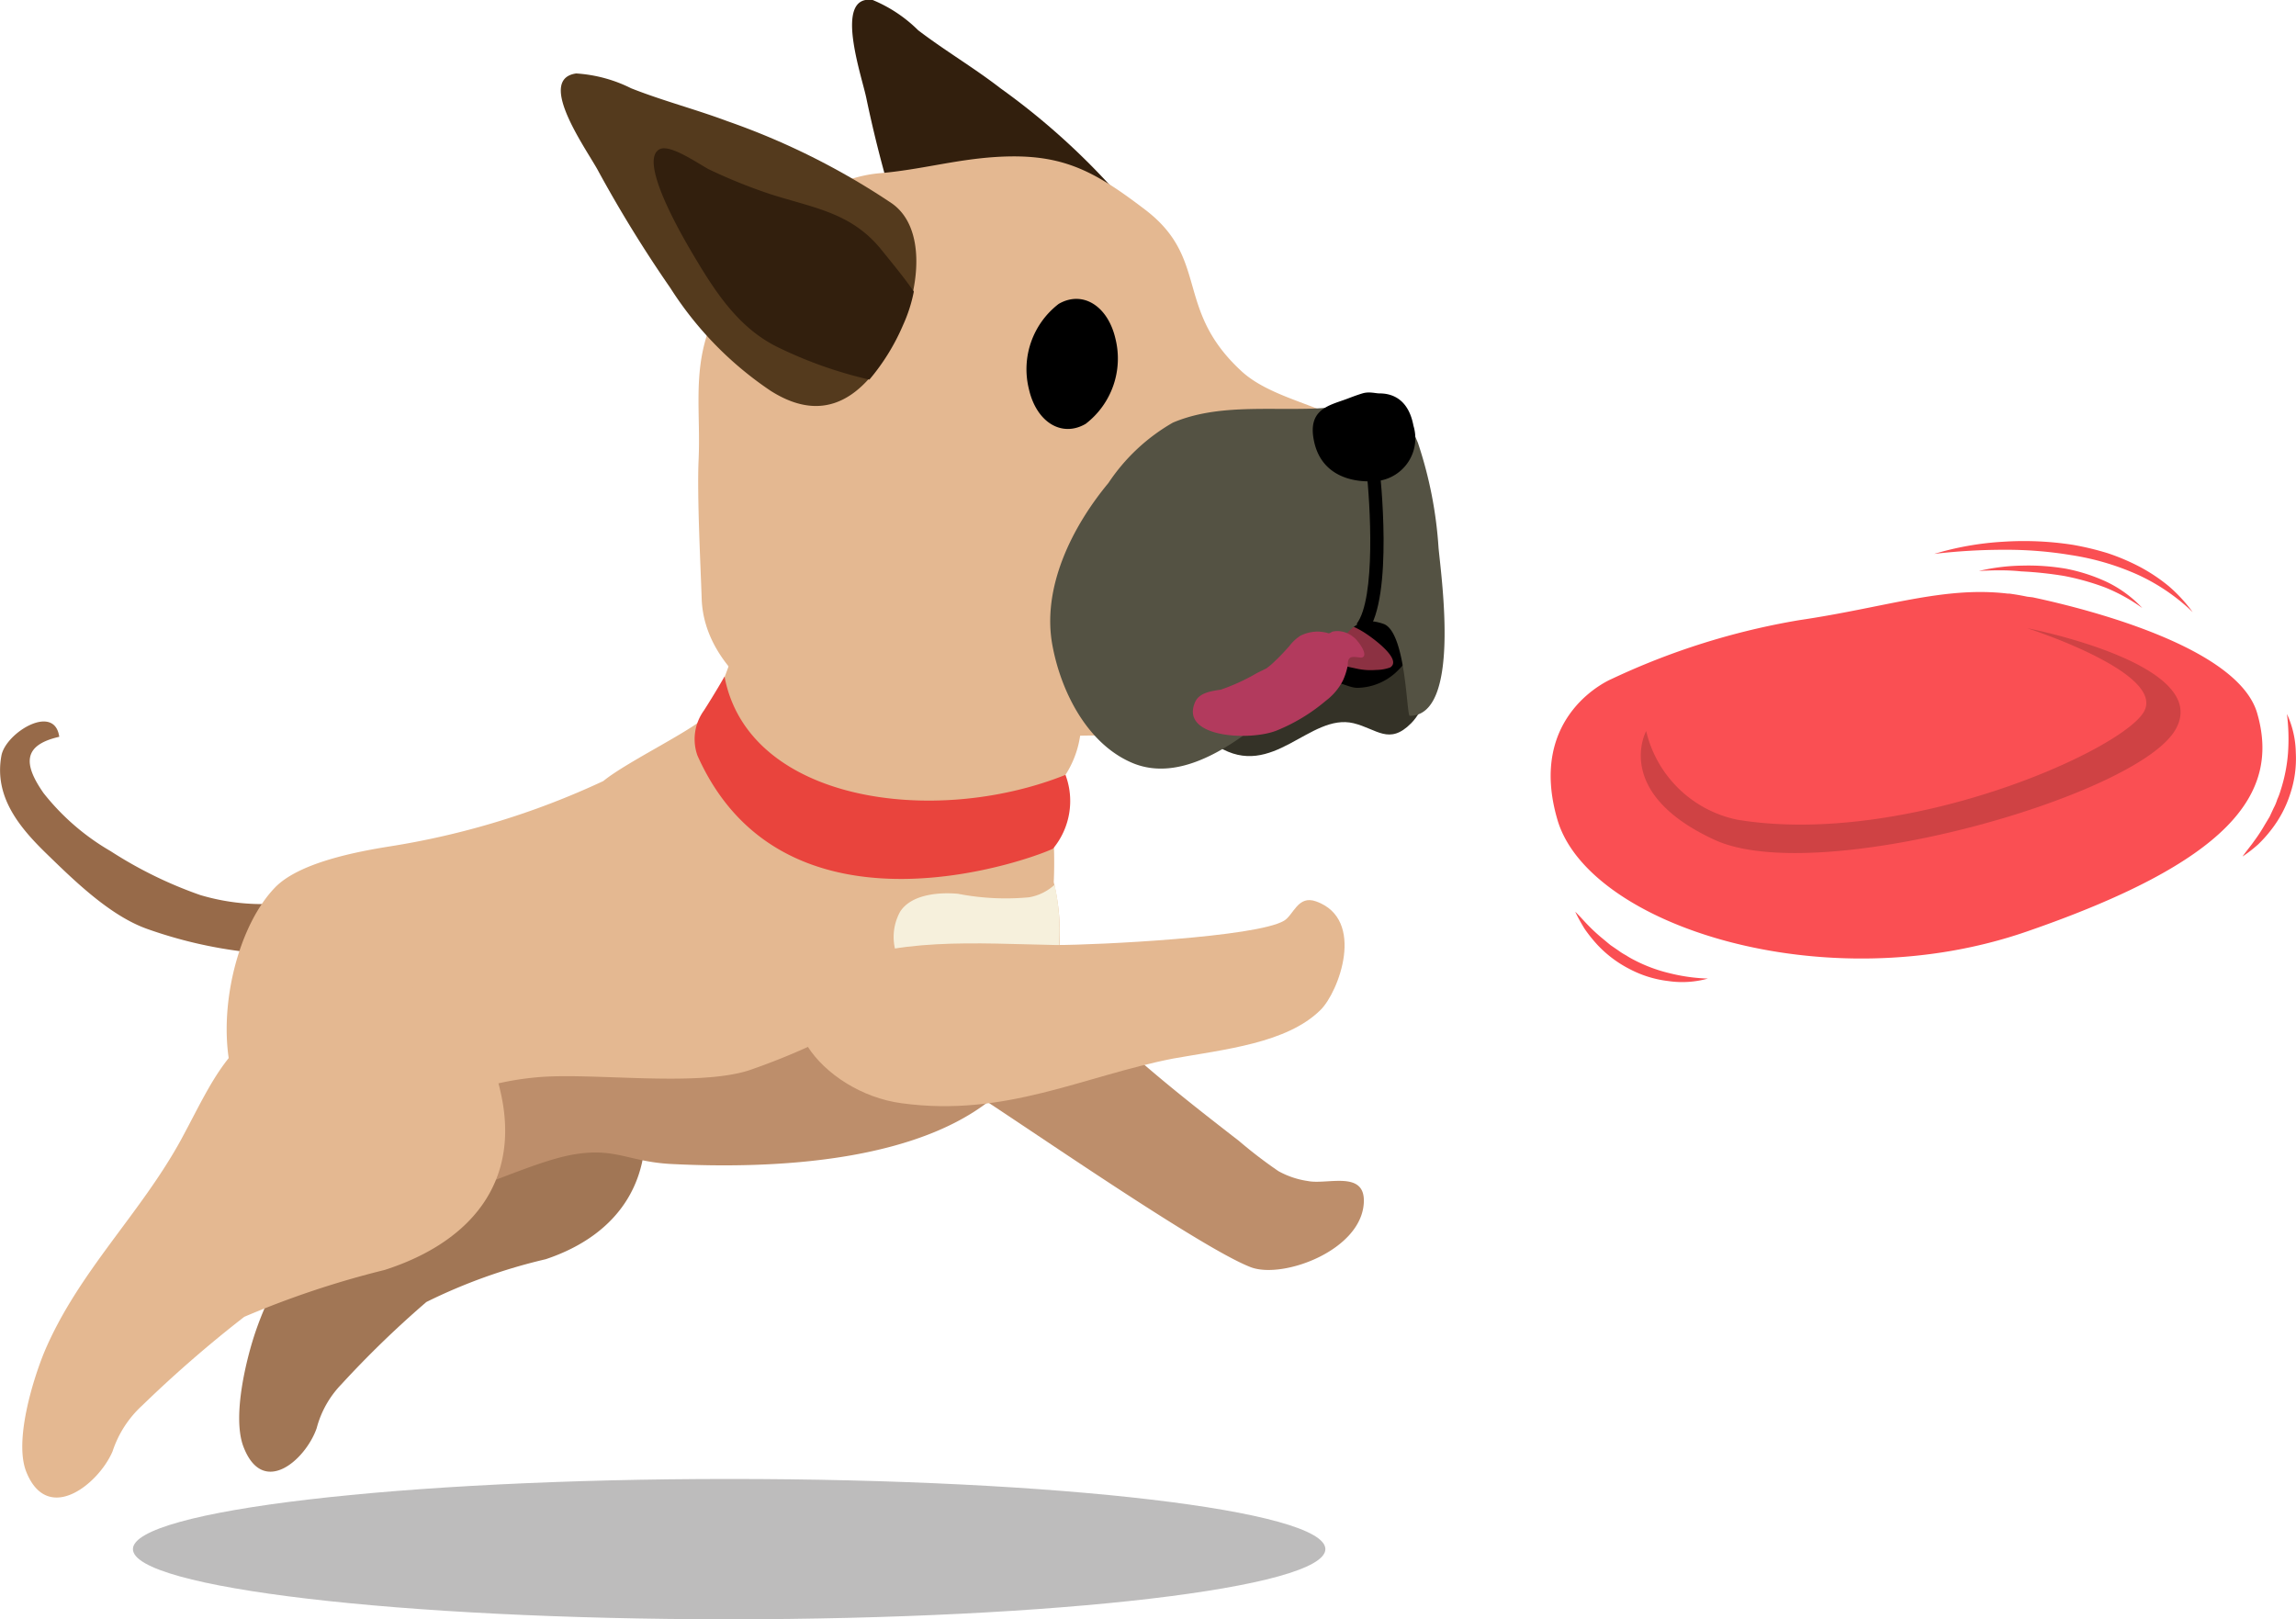 <svg xmlns="http://www.w3.org/2000/svg" viewBox="0 0 111.58 78.7"><defs><style>.cls-1{fill:#fa4f53;}.cls-2{fill:#cf4244;}.cls-3{fill:#231f20;opacity:0.3;}.cls-4{fill:#e4b891;}.cls-5{fill:#976a49;}.cls-6{fill:#a17655;}.cls-7{fill:#bd8e6b;}.cls-8{fill:#e9443d;}.cls-9{fill:#f6f0dc;}.cls-10{fill:#321f0d;}.cls-11{fill:#343227;}.cls-12{fill:#8c3142;}.cls-13{fill:#545243;}.cls-14{fill:#543a1d;}.cls-15{fill:#b23a5d;}</style></defs><title>資產 7</title><g id="圖層_2" data-name="圖層 2"><g id="圖層_32" data-name="圖層 32"><path class="cls-1" d="M109.69,34.65c-.93-3.15-8-5-10.91-5.62L98.52,29q-.43-.09-.87-.15h-.08c-3.1-.37-5.92.67-10.13,1.29A34.93,34.93,0,0,0,78.32,33s-4.14,1.71-2.63,6.85,13,8.81,22.79,5.43S110.85,38.63,109.69,34.65Z"/><path class="cls-2" d="M80,35.53s-1.65,3,3.33,5.29,20.33-2.06,22.35-5.29-7.17-5-7.17-5,6.76,2.16,5.68,4.06S92.6,41.18,84.43,39.84A5.74,5.74,0,0,1,80,35.53Z"/><path class="cls-1" d="M94,26.92a14.53,14.53,0,0,1,3.34-.59,15.51,15.51,0,0,1,3.4.15,14,14,0,0,1,1.67.4,10.4,10.4,0,0,1,1.58.67,8.38,8.38,0,0,1,1.42.95,7.55,7.55,0,0,1,1.15,1.25,9.66,9.66,0,0,0-2.74-1.85,12.57,12.57,0,0,0-3.16-.92,19.28,19.28,0,0,0-3.31-.26A29.09,29.09,0,0,0,94,26.92Z"/><path class="cls-1" d="M96.17,27.75a9.81,9.81,0,0,1,2.1-.26,10.85,10.85,0,0,1,2.13.15,8.51,8.51,0,0,1,2,.65,5.79,5.79,0,0,1,1.71,1.26,8.58,8.58,0,0,0-1.81-1,12.23,12.23,0,0,0-2-.56,18.11,18.11,0,0,0-2.08-.22C97.57,27.7,96.87,27.71,96.17,27.75Z"/><path class="cls-1" d="M111.14,34.7a4.66,4.66,0,0,1,.43,1.88,5.39,5.39,0,0,1-.27,2,5.62,5.62,0,0,1-.91,1.73,6.4,6.4,0,0,1-.65.73,7,7,0,0,1-.76.59c.18-.26.39-.5.57-.76a8,8,0,0,0,.51-.78l.24-.4.19-.41a2.3,2.3,0,0,0,.18-.43,3.16,3.16,0,0,0,.16-.43,7.77,7.77,0,0,0,.36-1.8A9.79,9.79,0,0,0,111.14,34.7Z"/><path class="cls-1" d="M83,47.56a4.64,4.64,0,0,1-1.93.12,5.36,5.36,0,0,1-1.87-.58,5.68,5.68,0,0,1-1.57-1.18,7.25,7.25,0,0,1-.61-.76,8.76,8.76,0,0,1-.47-.85c.24.23.44.47.66.69a8.17,8.17,0,0,0,.69.63l.36.3.38.26a3,3,0,0,0,.38.24,4.1,4.1,0,0,0,.4.23,7.41,7.41,0,0,0,1.72.64A8.78,8.78,0,0,0,83,47.56Z"/><path class="cls-3" d="M6.46,75.29c0,1.88,13,3.41,28.95,3.41s29-1.53,29-3.41-13-3.41-28.95-3.41S6.46,73.41,6.46,75.29Z"/><path class="cls-4" d="M44,41.76c2.44-.13,6.31-1.81,7.78-4.1,1.25-1.95.78-4.23-.12-5-2.11-1.87-5-4.59-7.46-5.49a12,12,0,0,0-6.67-.09c-2,.52-1.41,2.65-1.88,4.51-.27,1.11-.88,2.2-1.1,3.32-.42,2.12,1.7,3.9,3.28,4.93A10.66,10.66,0,0,0,44,41.76Z"/><path class="cls-5" d="M11.92,46.26c1,.1,3.73.39,4.49-.38s-.5-2.08-1.33-2.25-1.54.31-2.4.31a10.54,10.54,0,0,1-2.95-.44,20.41,20.41,0,0,1-4.35-2.13,11.47,11.47,0,0,1-3.26-2.82c-1-1.43-1-2.34.76-2.74-.23-1.65-2.6-.2-2.81.91-.37,2,.87,3.49,2.21,4.79s3.07,3,4.88,3.64A21.8,21.8,0,0,0,11.92,46.26Z"/><path class="cls-6" d="M22.35,48.87c3.93-2,7.54-1.48,8.78,4.11.95,4.3-1.1,7.05-4.61,8.22a26.72,26.72,0,0,0-5.8,2.08,48.92,48.92,0,0,0-4.13,4,4.83,4.83,0,0,0-1.2,2.13c-.53,1.53-2.61,3.39-3.56.9-.56-1.47.15-4.31.6-5.62,1.3-3.78,3.85-6.42,5.45-9.92C19.14,52.08,19.68,50.2,22.35,48.87Z"/><path class="cls-7" d="M43.15,50.19a4.08,4.08,0,0,1-1.29-2.92c.08-2.58,2-4.3,4.45-3.55,3.87,1.21,5.89,5,8.83,7.62,1.65,1.45,3.34,2.77,5.07,4.11a22.21,22.21,0,0,0,1.92,1.47,4.17,4.17,0,0,0,1.43.48c.93.19,2.76-.53,2.72,1-.06,2.35-3.92,3.78-5.49,3.19-2.62-1-12.59-8-14-8.79A15.9,15.9,0,0,1,43.15,50.19Z"/><path class="cls-4" d="M13.36,43.14c1.17-1.22,4-1.75,5.56-2a38.72,38.72,0,0,0,10.4-3.18c1.22-1,4.77-2.66,5.18-3.35.1-.18.2-.34.29-.51,5,7.18,13.22,5,16.17,3.88a12.27,12.27,0,0,0,.12,1.36,21.81,21.81,0,0,1,.13,3.54,10.53,10.53,0,0,1-3,10.13C44.51,56.74,36.88,56.53,32,56.24c-2.09-.12-3-.67-5-.31s-4.9,2.38-6.86,2.55c-3.46.29-6.38-1.47-8.29-4.79C10.18,50.78,11.19,45.39,13.36,43.14Z"/><path class="cls-7" d="M20.58,54.63c1.13-1.54,3.73-2.11,5.5-2.27,2.65-.25,7.69.48,10.29-.33a32.87,32.87,0,0,0,7.34-3.59,8.55,8.55,0,0,1,3.37-1.37c1.36-.25,2.27.41,3.46.31A5,5,0,0,0,52,46.82a10.77,10.77,0,0,1-3.14,6c-3.74,3.74-11.44,4-16.28,3.75-2.08-.12-2.69-.82-4.76-.45s-5.11,2-7.06,2.18l-.48,0A3.53,3.53,0,0,1,20.58,54.63Z"/><path class="cls-8" d="M35.21,32.88c1.15,6.1,10.19,7.33,16.57,4.78a3.63,3.63,0,0,1-.6,3.58c-.55.32-13,5.13-17.29-4.53a2.38,2.38,0,0,1,.32-2.18C34.78,33.64,35.21,32.88,35.21,32.88Z"/><path class="cls-4" d="M14.2,49.09c4.65-2.14,8.85-1.76,10.13,4,1,4.4-1.5,7.3-5.63,8.63A44.72,44.72,0,0,0,11.87,64a59.83,59.83,0,0,0-4.95,4.3,5.25,5.25,0,0,0-1.45,2.24c-.68,1.59-3.15,3.58-4.19,1-.6-1.49.31-4.45.87-5.82C3.79,61.83,6.83,59,8.81,55.37,10.36,52.5,11.05,50.54,14.2,49.09Z"/><path class="cls-9" d="M46.56,43.44a12.13,12.13,0,0,0,3.45.17A2.44,2.44,0,0,0,51.25,43a10.55,10.55,0,0,1,0,4.51c-.65.14-1.34.06-2,.17a9.27,9.27,0,0,1-2.93.48,3.63,3.63,0,0,1-2.3-1,2.53,2.53,0,0,1-.27-2.86C44.31,43.44,45.7,43.36,46.56,43.44Z"/><path class="cls-4" d="M43.82,53.62c-3.9-.52-7.09-4.67-3.6-6.5,3.06-1.61,7.3-1.26,11.1-1.19,2,0,9.73-.38,11.08-1.18.47-.28.67-1.26,1.56-.94,2.43.87,1.1,4.41.21,5.28C62.54,50.7,59.52,51,57,51.45,52.64,52.3,48.87,54.31,43.82,53.62Z"/><path class="cls-10" d="M43.8,11.15A16.73,16.73,0,0,0,47,17.23c2.42,2.73,4.93,1,6.91-1.28,1.21-1.39,2.4-4.06,1.15-5.66a34.3,34.3,0,0,0-6.44-6c-1.29-1-2.69-1.82-4-2.82A6.85,6.85,0,0,0,42.41,0c-1.94-.28-.5,3.77-.3,4.81A60.9,60.9,0,0,0,43.8,11.15Z"/><path class="cls-4" d="M34.1,29.1c-.05-1.53-.23-5-.15-6.75.1-2.16-.25-4.05.42-6.11,1.1-3.45,4.57-7.49,8.37-7.82,2-.17,3.64-.66,5.65-.79,3.18-.2,4.73.63,7.26,2.56C58.78,12.57,57.07,15,60.29,18c1.05,1,2.76,1.45,4.06,2,.67.29,1.35.57,2,.92.78.44,1.06,1.16,1.55,1.87a10.58,10.58,0,0,1,.94,1.72,7.59,7.59,0,0,1,.41,3.38,16.84,16.84,0,0,1-.37,3.1c-.26,1-.67,3-1.61,3.64-.64.43-.94-.2-1.52-.35s-1.23.36-1.77.58c-3.29,1.33-6.53,1.17-10,.92-4.26-.29-8.75,1.55-12.77.28C38.17,35.1,34.22,32.67,34.1,29.1Z"/><path d="M50,18.9c.36,1.61,1.59,2.38,2.76,1.7a4,4,0,0,0,1.45-4.13c-.37-1.61-1.6-2.37-2.76-1.7A4,4,0,0,0,50,18.9Z"/><path class="cls-11" d="M62.75,28c2-1,5.07-.94,6,1.44.66,1.65,1.16,4.36-.17,5.71-1.07,1.08-1.66.28-2.8,0-2.13-.51-3.93,2.78-6.59,1.13-1.39-.86-1-2.77-.6-4.15C59.19,30.08,61,28.9,62.75,28Z"/><path d="M62.62,30.73a4.93,4.93,0,0,1,.34-.54,3.51,3.51,0,0,1,3.95-1.37c1.6.65,2.44,2.39,1.06,3.73a2.84,2.84,0,0,1-2,.88c-.34,0-.72-.22-1.06-.27s-1,0-1.49-.12C62,32.85,62.11,31.69,62.62,30.73Z"/><path class="cls-12" d="M65.9,32.49l-.33-.07c-.72-.16-1.42-.43-2.14-.58a5,5,0,0,1-.54-.08,1.28,1.28,0,0,0-.39-.13c-.34,0-.67.17-1,.07a2.19,2.19,0,0,1-1.15-1.22.75.75,0,0,0-.07-.18c.12.21.48.35.68.48a1,1,0,0,0,.73.16c.52-.12,1-.46,1.57-.61a3.57,3.57,0,0,1,2.94.35c.33.19,2,1.35,1.36,1.76a2,2,0,0,1-.68.12A3.18,3.18,0,0,1,65.9,32.49Z"/><path class="cls-13" d="M57,20.54a9.32,9.32,0,0,0-3.13,2.93c-1.76,2.12-3.26,5.09-2.72,7.92.41,2.2,1.66,4.71,3.81,5.66,2.67,1.19,5.7-1.37,7.56-3A24.14,24.14,0,0,0,65,31.32c.7-.86,1.12-1.38,2.23-1s1.12,4.47,1.28,4.47c2.49,0,1.54-6.66,1.4-8.16a20.08,20.08,0,0,0-1-5.1c-1-2.53-2.83-1.74-5.15-1.67S59.08,19.66,57,20.54Z"/><path d="M63.85,21.4c-.3-1.5.72-1.69,1.57-2,.19-.07.46-.18.79-.28s.63,0,.83,0c.69,0,1.42.34,1.65,1.57A2.09,2.09,0,0,1,67,23.37C65.7,23.51,64.18,23.1,63.85,21.4Z"/><path class="cls-14" d="M32.58,14a17,17,0,0,0,4.88,5c3.16,2,5.12-.44,6.4-3.25.78-1.71,1.18-4.66-.51-5.86a35,35,0,0,0-8-4c-1.55-.58-3.17-1-4.68-1.6A6.92,6.92,0,0,0,28,3.57c-2,.28.6,3.82,1.09,4.77A62.84,62.84,0,0,0,32.58,14Z"/><path class="cls-10" d="M33.6,12.23c-.5-.85-2.66-4.57-1.49-5,.54-.18,1.85.74,2.34,1a26.05,26.05,0,0,0,3,1.21c2.14.68,3.95.9,5.41,2.73.39.49,1,1.21,1.55,2a7.33,7.33,0,0,1-.52,1.62,10.48,10.48,0,0,1-1.64,2.66,20.65,20.65,0,0,1-4.48-1.59C35.83,15.9,34.69,14.08,33.6,12.23Z"/><path d="M66.44,30.72c1.3-1.7.63-7.74.6-8l-.64.07c.19,1.67.47,6.29-.47,7.53Z"/><path class="cls-15" d="M58.08,34.12c-.77,1.75,2.73,1.91,4,1.37a8.81,8.81,0,0,0,2.35-1.43,2.86,2.86,0,0,0,.84-1,3.25,3.25,0,0,0,.23-.73c0-.12,0-.3.13-.37s.38,0,.54,0c.41-.09-.24-.91-.4-1a1.2,1.2,0,0,0-.58-.27,1,1,0,0,0-.39,0c-.09,0-.17.12-.27.08s-.43-.09-.61-.07a1.92,1.92,0,0,0-.71.19,2.05,2.05,0,0,0-.55.51c-.21.23-.42.47-.65.68a3.47,3.47,0,0,1-.46.4c-.21.11-.42.2-.62.32a9.65,9.65,0,0,1-1.61.72C58.85,33.59,58.28,33.67,58.08,34.12Z"/></g></g></svg>